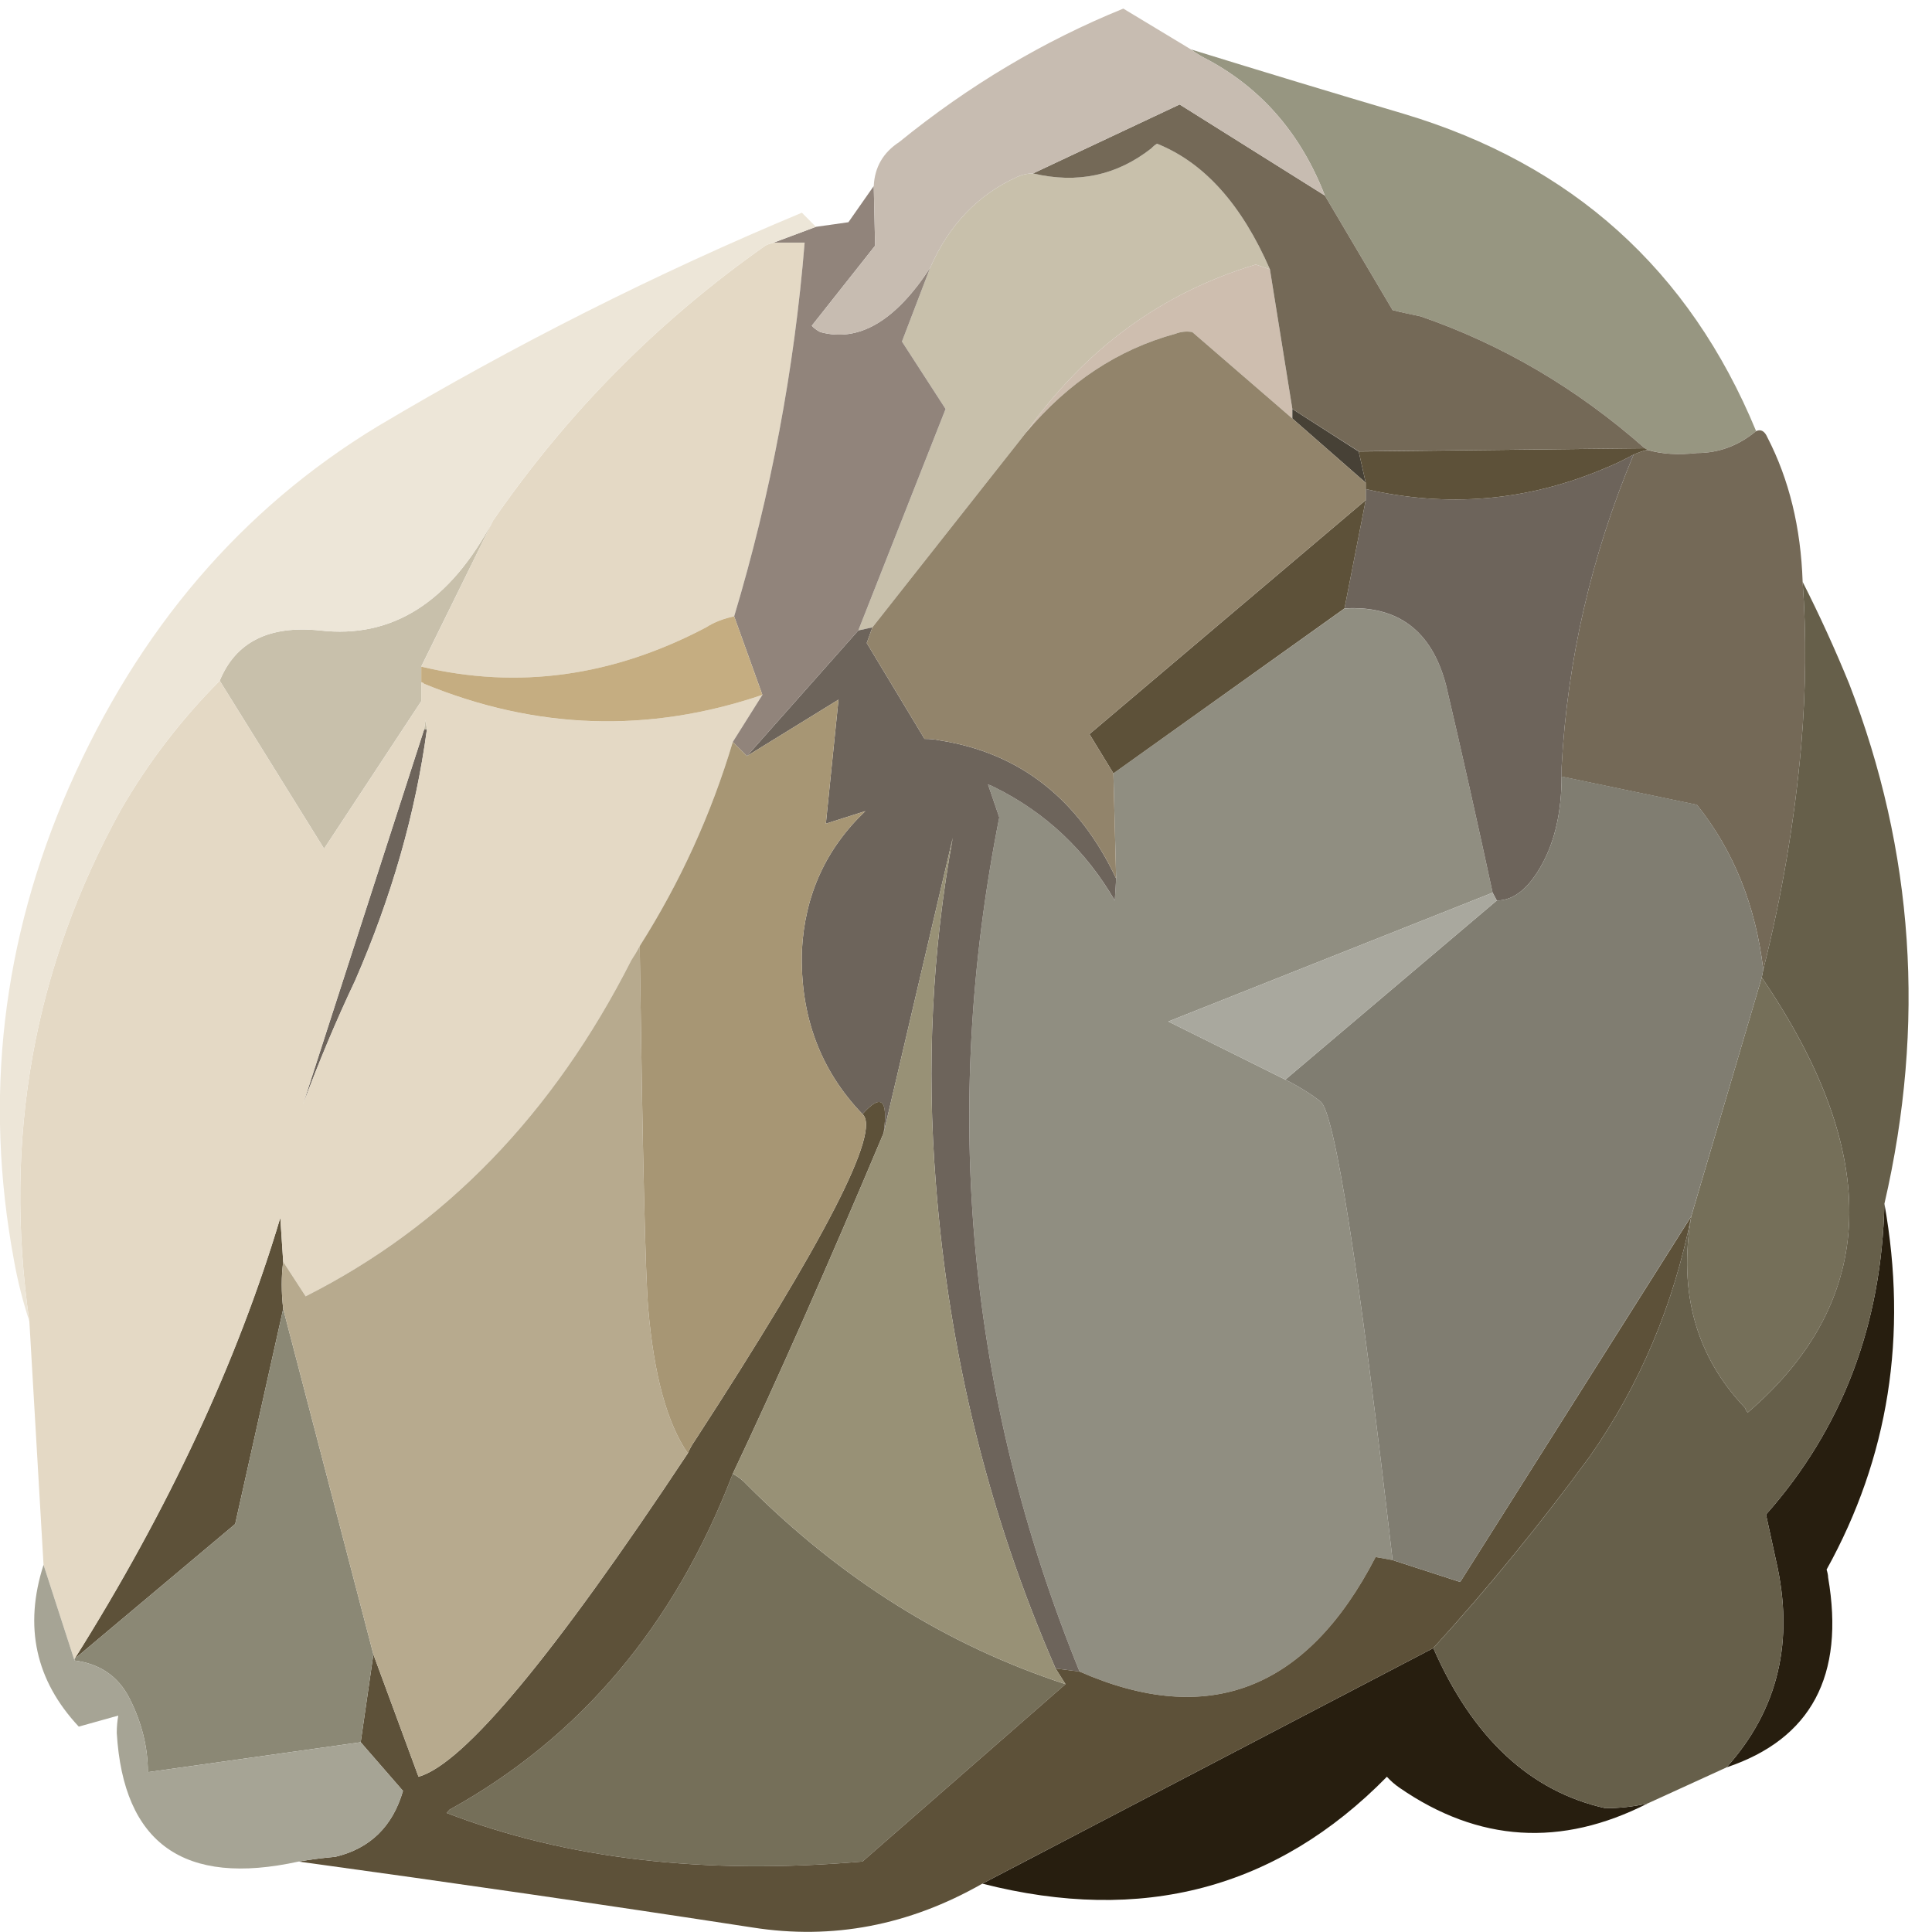 <?xml version="1.0" encoding="UTF-8" standalone="no"?>
<!-- Created with Inkscape (http://www.inkscape.org/) -->

<svg
   xmlns:dc="http://purl.org/dc/elements/1.1/"
   xmlns:cc="http://creativecommons.org/ns#"
   xmlns:rdf="http://www.w3.org/1999/02/22-rdf-syntax-ns#"
   xmlns:svg="http://www.w3.org/2000/svg"
   xmlns="http://www.w3.org/2000/svg"
   xmlns:sodipodi="http://sodipodi.sourceforge.net/DTD/sodipodi-0.dtd"
   xmlns:inkscape="http://www.inkscape.org/namespaces/inkscape"
   id="svg2"
   xml:space="preserve"
   viewBox="0 0 18.75 18.75"
   version="1.1"
   inkscape:version="0.92.1 r15371"
   sodipodi:docname="rock.svg"
   width="20"
   height="20"><defs
     id="defs3711" /><sodipodi:namedview
     pagecolor="#ffffff"
     bordercolor="#666666"
     borderopacity="1"
     objecttolerance="10"
     gridtolerance="10"
     guidetolerance="10"
     inkscape:pageopacity="0"
     inkscape:pageshadow="2"
     inkscape:window-width="1366"
     inkscape:window-height="705"
     id="namedview3709"
     showgrid="false"
     inkscape:zoom="4.1181537"
     inkscape:cx="33.100253"
     inkscape:cy="46.167656"
     inkscape:window-x="-8"
     inkscape:window-y="-8"
     inkscape:window-maximized="1"
     inkscape:current-layer="svg2" /><g
     id="g10"
     transform="matrix(0.342,0,0,-0.381,-8.8142657e-4,18.749)"><g
       id="g12"><path
         id="path14"
         style="fill:#979681;fill-rule:evenodd"
         d="m 46.676,37.792 c -1.918,1.519 -4.039,2.64 -6.36,3.359 -0.293,0.051 -0.558,0.105 -0.796,0.16 l -1.922,2.918 c -0.668,1.547 -1.762,2.695 -3.282,3.441 -0.183,0.082 -0.359,0.172 -0.519,0.282 2.027,-0.563 4.039,-1.11 6.039,-1.641 4.773,-1.281 8.109,-3.973 10,-8.082 -0.504,-0.371 -1.066,-0.559 -1.68,-0.559 -0.531,-0.054 -1,-0.027 -1.398,0.082 z"
         inkscape:connector-curvature="0" /><path
         id="path16"
         style="fill:#c8c0ab;fill-rule:evenodd"
         d="m 29.117,38.19 -4.359,-4.961 -0.399,-0.078 2.477,5.641 -1.238,1.718 0.8,1.879 c 0.532,1.094 1.36,1.867 2.481,2.32 0.133,0.055 0.277,0.083 0.437,0.083 1.254,-0.266 2.375,-0.055 3.36,0.64 0.054,0.051 0.109,0.094 0.16,0.117 1.336,-0.48 2.402,-1.547 3.203,-3.199 l -0.402,0.121 c -2.664,-0.719 -4.84,-2.148 -6.52,-4.281 z M 11.957,31.831 V 31.35 L 9.199,27.592 6.238,31.87 c 0.453,0.988 1.399,1.414 2.84,1.281 2.055,-0.215 3.692,0.719 4.918,2.801 l -2.039,-3.719 z m 0.082,-1.2 0.039,0.239 0.039,-0.239 z"
         inkscape:connector-curvature="0" /><path
         id="path18"
         style="fill:#cebeaf;fill-rule:evenodd"
         d="m 36.039,42.35 0.637,-3.558 v -0.243 l -2.84,2.203 c -0.16,0.024 -0.316,0.012 -0.477,-0.043 -1.629,-0.398 -3.043,-1.238 -4.242,-2.519 1.68,2.133 3.852,3.562 6.52,4.281 z"
         inkscape:connector-curvature="0" /><path
         id="path20"
         style="fill:#474136;fill-rule:evenodd"
         d="m 36.676,38.792 1.883,-1.083 0.199,-0.796 -2.082,1.636 z"
         inkscape:connector-curvature="0" /><path
         id="path22"
         style="fill:#746957;fill-rule:evenodd"
         d="m 36.676,38.792 -0.637,3.558 c -0.801,1.652 -1.867,2.719 -3.203,3.199 -0.051,-0.023 -0.106,-0.066 -0.16,-0.117 -0.985,-0.695 -2.106,-0.906 -3.36,-0.64 l 4.161,1.757 4.121,-2.32 1.922,-2.918 c 0.238,-0.055 0.503,-0.105 0.796,-0.16 2.321,-0.719 4.442,-1.84 6.36,-3.359 l -8.117,-0.079 z m 14.48,-4.403 c 0.11,-1.359 0.094,-2.746 -0.039,-4.16 -0.187,-1.918 -0.547,-3.824 -1.078,-5.719 -0.215,1.629 -0.84,3.028 -1.883,4.199 l -3.84,0.719 v 0.242 c 0.161,2.719 0.84,5.375 2.043,7.961 0.133,0.051 0.266,0.094 0.399,0.118 0.398,-0.106 0.867,-0.133 1.398,-0.079 0.614,0 1.176,0.184 1.68,0.559 0.137,0.055 0.242,0 0.32,-0.16 0.614,-1.067 0.949,-2.293 1,-3.68 z"
         inkscape:connector-curvature="0" /><path
         id="path24"
         style="fill:#908e81;fill-rule:evenodd"
         d="m 31.676,26.831 -0.078,2.679 6.558,4.199 c 1.52,0.083 2.481,-0.574 2.883,-1.957 0.453,-1.734 0.891,-3.496 1.32,-5.281 l -9.203,-3.281 3.321,-1.481 c 0.402,-0.183 0.734,-0.371 1,-0.558 0.402,-0.293 1.082,-4.188 2.043,-11.68 L 39.039,9.549 C 37.09,6.163 34.293,5.19 30.637,6.631 27.465,13.643 26.703,20.897 28.359,28.389 l -0.32,0.84 c 0.078,-0.023 0.145,-0.051 0.199,-0.078 1.438,-0.641 2.574,-1.602 3.399,-2.883 z"
         inkscape:connector-curvature="0" /><path
         id="path26"
         style="fill:#756f59;fill-rule:evenodd"
         d="m 49.996,24.311 c 3.442,-4.535 3.309,-8.227 -0.398,-11.082 -0.028,0.027 -0.055,0.066 -0.078,0.121 -1.387,1.309 -1.895,2.934 -1.524,4.879 z M 30.238,6.311 24.477,1.792 C 19.996,1.444 16.062,1.858 12.676,3.03 l 0.082,0.082 c 3.707,1.84 6.387,4.691 8.039,8.558 0.16,-0.078 0.293,-0.171 0.402,-0.281 2.664,-2.398 5.68,-4.094 9.039,-5.078 z"
         inkscape:connector-curvature="0" /><path
         id="path28"
         style="fill:#6d645b;fill-rule:evenodd"
         d="m 42.477,26.272 -0.118,0.199 c -0.429,1.785 -0.867,3.547 -1.32,5.281 -0.402,1.387 -1.363,2.04 -2.883,1.961 l 0.602,2.758 v 0.281 c 2.32,-0.48 4.574,-0.308 6.762,0.52 0.292,0.105 0.57,0.227 0.839,0.359 -1.203,-2.586 -1.882,-5.242 -2.043,-7.961 v -0.238 c 0,-0.883 -0.183,-1.629 -0.558,-2.242 -0.375,-0.613 -0.801,-0.918 -1.281,-0.918 z M 25.078,20.35 c 0.133,0.852 -0.066,1.016 -0.601,0.481 -1.2,1.121 -1.774,2.507 -1.719,4.16 0.078,1.414 0.68,2.601 1.801,3.558 l -1.121,-0.32 0.359,3.16 -2.598,-1.437 3.16,3.199 0.399,0.078 -0.16,-0.398 1.64,-2.442 c 0.16,0 0.305,-0.012 0.438,-0.039 2.269,-0.32 3.933,-1.492 5,-3.519 l -0.039,-0.559 c -0.825,1.277 -1.961,2.238 -3.399,2.879 -0.054,0.027 -0.121,0.051 -0.199,0.078 l 0.32,-0.84 C 26.703,20.897 27.465,13.643 30.637,6.631 l -0.68,0.078 c -1.895,3.895 -3.027,8.016 -3.398,12.36 -0.266,2.988 -0.106,5.922 0.48,8.801 z M 12.117,30.631 c -0.32,-2.132 -1,-4.265 -2.039,-6.402 -0.535,-1.012 -1.027,-2.066 -1.48,-3.16 l 3.441,9.562 z"
         inkscape:connector-curvature="0" /><path
         id="path30"
         style="fill:#271e0f;fill-rule:evenodd"
         d="m 40.676,7.229 c 1.121,-2.293 2.75,-3.652 4.883,-4.078 0.398,0 0.8,0.039 1.199,0.121 C 44.305,2.151 41.957,2.284 39.719,3.67 39.586,3.752 39.465,3.846 39.359,3.952 36.238,1.096 32.41,0.19 27.879,1.229 Z m 8.32,-3.039 c 1.469,1.469 1.934,3.227 1.402,5.281 -0.105,0.426 -0.199,0.813 -0.281,1.16 2.16,2.188 3.281,4.828 3.36,7.918 0.668,-3.359 0.121,-6.465 -1.641,-9.32 0.027,-0.078 0.043,-0.145 0.043,-0.199 0.48,-2.504 -0.481,-4.117 -2.883,-4.84 z"
         inkscape:connector-curvature="0" /><path
         id="path32"
         style="fill:#5d5139;fill-rule:evenodd"
         d="m 38.559,37.709 8.117,0.083 0.082,-0.04 c -0.133,-0.027 -0.266,-0.07 -0.399,-0.121 -0.269,-0.132 -0.547,-0.254 -0.839,-0.359 -2.188,-0.828 -4.442,-1 -6.762,-0.52 v 0.161 z m 0.199,-1.238 -0.602,-2.758 -6.558,-4.203 -0.68,1 z M 27.879,1.229 C 25.797,0.163 23.625,-0.208 21.359,0.112 17.117,0.698 12.824,1.256 8.477,1.792 8.824,1.846 9.172,1.885 9.52,1.913 c 0.984,0.211 1.625,0.773 1.918,1.679 l -1.2,1.239 0.36,2.238 1.281,-3.117 c 1.277,0.32 3.824,3.066 7.641,8.238 0.05,0.105 0.117,0.215 0.199,0.32 3.707,5.121 5.293,7.895 4.758,8.321 0.535,0.535 0.734,0.375 0.601,-0.481 C 23.477,16.936 22.051,14.045 20.797,11.67 19.145,7.803 16.465,4.952 12.758,3.112 L 12.676,3.03 c 3.386,-1.172 7.32,-1.586 11.801,-1.238 l 5.761,4.519 -0.281,0.398 0.68,-0.078 C 34.293,5.19 37.09,6.163 39.039,9.549 l 0.481,-0.078 1.918,-0.558 6.558,9.316 C 47.492,15.963 46.531,13.924 45.117,12.112 43.703,10.377 42.223,8.752 40.676,7.229 Z m -19.84,15.84 c -0.055,-0.371 -0.055,-0.774 0,-1.199 L 6.676,10.389 2.117,6.952 c 2.668,3.812 4.613,7.558 5.84,11.238 z"
         inkscape:connector-curvature="0" /><path
         id="path34"
         style="fill:#e4d9c5;fill-rule:evenodd"
         d="M 2.117,6.952 V 6.913 L 1.238,9.35 0.836,15.549 c -0.746,4.668 0.121,9.016 2.602,13.043 0.773,1.2 1.707,2.293 2.8,3.278 l 2.961,-4.278 2.758,3.758 v 0.481 c 0.027,0 0.055,-0.012 0.082,-0.039 3.172,-1.176 6.371,-1.266 9.598,-0.282 l -0.84,-1.199 c -0.613,-1.84 -1.492,-3.574 -2.641,-5.199 -0.078,-0.133 -0.16,-0.254 -0.238,-0.36 C 15.703,20.831 12.625,17.979 8.676,16.19 L 8.039,17.069 7.957,18.19 C 6.73,14.51 4.785,10.764 2.117,6.952 Z m 9.84,25.277 2.039,3.723 c 2.109,2.746 4.68,5.078 7.723,7 0.051,0.027 0.133,0.05 0.238,0.078 h 0.879 c -0.293,-3.227 -0.957,-6.399 -2,-9.52 -0.293,-0.051 -0.559,-0.144 -0.797,-0.281 -2.641,-1.25 -5.336,-1.586 -8.082,-1 z m 0.082,-1.598 -3.441,-9.562 c 0.453,1.094 0.945,2.148 1.48,3.16 1.039,2.137 1.719,4.27 2.039,6.402 l -0.039,0.239 z"
         inkscape:connector-curvature="0" /><path
         id="path36"
         style="fill:#91847b;fill-rule:evenodd"
         d="m 24.359,33.151 -3.16,-3.199 -0.402,0.359 0.84,1.199 -0.801,2 c 1.043,3.121 1.707,6.293 2,9.52 h -0.879 l 1.199,0.402 0.922,0.117 0.719,0.922 0.039,-1.519 -1.797,-2.039 c 0.051,-0.055 0.133,-0.11 0.238,-0.161 1.094,-0.269 2.133,0.278 3.121,1.637 l -0.8,-1.879 1.238,-1.718 z"
         inkscape:connector-curvature="0" /><path
         id="path38"
         style="fill:#8b8875;fill-rule:evenodd"
         d="M 10.598,7.069 10.238,4.831 4.199,4.069 c 0,0.64 -0.176,1.269 -0.523,1.883 C 3.359,6.51 2.836,6.831 2.117,6.913 v 0.039 l 4.559,3.437 1.363,5.481 z"
         inkscape:connector-curvature="0" /><path
         id="path40"
         style="fill:#665f4a;fill-rule:evenodd"
         d="m 40.676,7.229 c 1.551,1.523 3.027,3.148 4.441,4.883 1.414,1.812 2.375,3.851 2.879,6.117 -0.371,-1.945 0.137,-3.57 1.524,-4.879 0.023,-0.055 0.05,-0.094 0.078,-0.121 3.707,2.855 3.84,6.551 0.398,11.082 l 0.043,0.199 c 0.531,1.895 0.891,3.801 1.078,5.719 0.133,1.414 0.149,2.801 0.039,4.16 0.481,-0.851 0.922,-1.719 1.321,-2.597 1.839,-4.266 2.175,-8.68 1,-13.243 -0.079,-3.093 -1.2,-5.73 -3.36,-7.918 0.082,-0.347 0.176,-0.734 0.281,-1.16 C 50.93,7.417 50.465,5.659 48.996,4.19 L 46.758,3.272 C 46.359,3.19 45.957,3.151 45.559,3.151 43.426,3.577 41.797,4.936 40.676,7.229 Z"
         inkscape:connector-curvature="0" /><path
         id="path42"
         style="fill:#b7aa8e;fill-rule:evenodd"
         d="m 8.039,15.87 c -0.055,0.425 -0.055,0.828 0,1.199 L 8.676,16.19 c 3.949,1.789 7.027,4.641 9.242,8.562 0.078,0.106 0.16,0.227 0.238,0.36 0.082,-5.309 0.16,-8.387 0.242,-9.242 0.161,-1.68 0.532,-2.907 1.122,-3.68 C 15.703,7.018 13.156,4.272 11.879,3.952 l -1.281,3.117 z"
         inkscape:connector-curvature="0" /><path
         id="path44"
         style="fill:#92846b;fill-rule:evenodd"
         d="m 31.676,26.831 c -1.067,2.027 -2.731,3.199 -5,3.519 -0.133,0.027 -0.278,0.039 -0.438,0.039 l -1.64,2.442 0.16,0.398 4.359,4.961 c 1.199,1.281 2.613,2.121 4.242,2.519 0.161,0.055 0.317,0.067 0.477,0.043 l 2.84,-2.203 2.082,-1.636 v -0.442 l -7.84,-5.961 0.68,-1 z"
         inkscape:connector-curvature="0" /><path
         id="path46"
         style="fill:#c7bcb1;fill-rule:evenodd"
         d="m 26.398,42.389 c -0.988,-1.359 -2.027,-1.906 -3.121,-1.637 -0.105,0.051 -0.187,0.106 -0.238,0.161 l 1.797,2.039 -0.039,1.519 c 0.027,0.481 0.265,0.852 0.723,1.121 1.972,1.438 4.089,2.571 6.359,3.399 l 1.918,-1.039 c 0.16,-0.11 0.336,-0.2 0.519,-0.282 1.52,-0.746 2.614,-1.894 3.282,-3.441 l -4.121,2.32 -4.161,-1.757 c -0.16,0 -0.304,-0.028 -0.437,-0.083 -1.121,-0.453 -1.949,-1.226 -2.481,-2.32 z"
         inkscape:connector-curvature="0" /><path
         id="path48"
         style="fill:#ede6d8;fill-rule:evenodd"
         d="M 23.156,43.432 21.957,43.03 C 21.852,43.002 21.77,42.979 21.719,42.952 18.676,41.03 16.105,38.698 13.996,35.952 12.77,33.87 11.133,32.936 9.078,33.151 7.637,33.284 6.691,32.858 6.238,31.87 5.145,30.885 4.211,29.792 3.438,28.588 0.957,24.565 0.09,20.217 0.836,15.549 c -0.184,0.508 -0.332,1.028 -0.438,1.563 -0.855,4.133 -0.336,8.144 1.559,12.039 1.973,4.027 4.895,7.094 8.762,9.199 3.89,2.078 7.906,3.895 12.039,5.442 z"
         inkscape:connector-curvature="0" /><path
         id="path50"
         style="fill:#a79674;fill-rule:evenodd"
         d="m 18.156,25.112 c 1.149,1.625 2.028,3.359 2.641,5.199 l 0.402,-0.359 2.598,1.437 -0.359,-3.16 1.121,0.32 c -1.121,-0.957 -1.723,-2.144 -1.801,-3.558 -0.055,-1.653 0.519,-3.039 1.719,-4.16 0.535,-0.426 -1.051,-3.2 -4.758,-8.321 -0.082,-0.105 -0.149,-0.215 -0.199,-0.32 -0.59,0.773 -0.961,2 -1.122,3.68 -0.082,0.855 -0.16,3.933 -0.242,9.242 z"
         inkscape:connector-curvature="0" /><path
         id="path52"
         style="fill:#807d71;fill-rule:evenodd"
         d="m 36.477,21.709 6,4.563 c 0.48,0 0.906,0.305 1.281,0.918 0.375,0.613 0.558,1.359 0.558,2.242 l 3.84,-0.719 c 1.043,-1.175 1.668,-2.574 1.883,-4.203 l -0.043,-0.199 -2,-6.078 -6.558,-9.32 -1.918,0.558 c -0.961,7.492 -1.641,11.387 -2.043,11.68 -0.266,0.187 -0.598,0.375 -1,0.558 z"
         inkscape:connector-curvature="0" /><path
         id="path54"
         style="fill:#a9a89e;fill-rule:evenodd"
         d="m 33.156,23.19 9.203,3.281 0.118,-0.199 -6,-4.563 z"
         inkscape:connector-curvature="0" /><path
         id="path56"
         style="fill:#989176;fill-rule:evenodd"
         d="m 25.078,20.35 1.961,7.52 c -0.586,-2.879 -0.746,-5.813 -0.48,-8.801 0.371,-4.344 1.503,-8.465 3.398,-12.36 l 0.281,-0.398 c -3.359,0.984 -6.375,2.68 -9.039,5.078 -0.109,0.11 -0.242,0.203 -0.402,0.281 1.254,2.375 2.68,5.266 4.281,8.68 z"
         inkscape:connector-curvature="0" /><path
         id="path58"
         style="fill:#c5ad81;fill-rule:evenodd"
         d="m 11.957,31.831 v 0.398 c 2.746,-0.586 5.441,-0.25 8.082,1 0.238,0.137 0.504,0.227 0.797,0.281 l 0.801,-2 c -3.227,-0.984 -6.426,-0.89 -9.598,0.282 -0.027,0.027 -0.055,0.039 -0.082,0.039 z"
         inkscape:connector-curvature="0" /><path
         id="path60"
         style="fill:#a6a495;fill-rule:evenodd"
         d="M 8.477,1.792 C 5.227,1.151 3.504,2.245 3.316,5.069 c 0,0.16 0.016,0.308 0.043,0.441 L 2.238,5.229 C 1.012,6.405 0.676,7.776 1.238,9.35 L 2.117,6.913 C 2.836,6.831 3.359,6.51 3.676,5.952 4.023,5.338 4.199,4.709 4.199,4.069 l 6.039,0.762 1.2,-1.239 C 11.145,2.686 10.504,2.124 9.52,1.913 9.172,1.885 8.824,1.846 8.477,1.792 Z"
         inkscape:connector-curvature="0" /></g></g></svg>